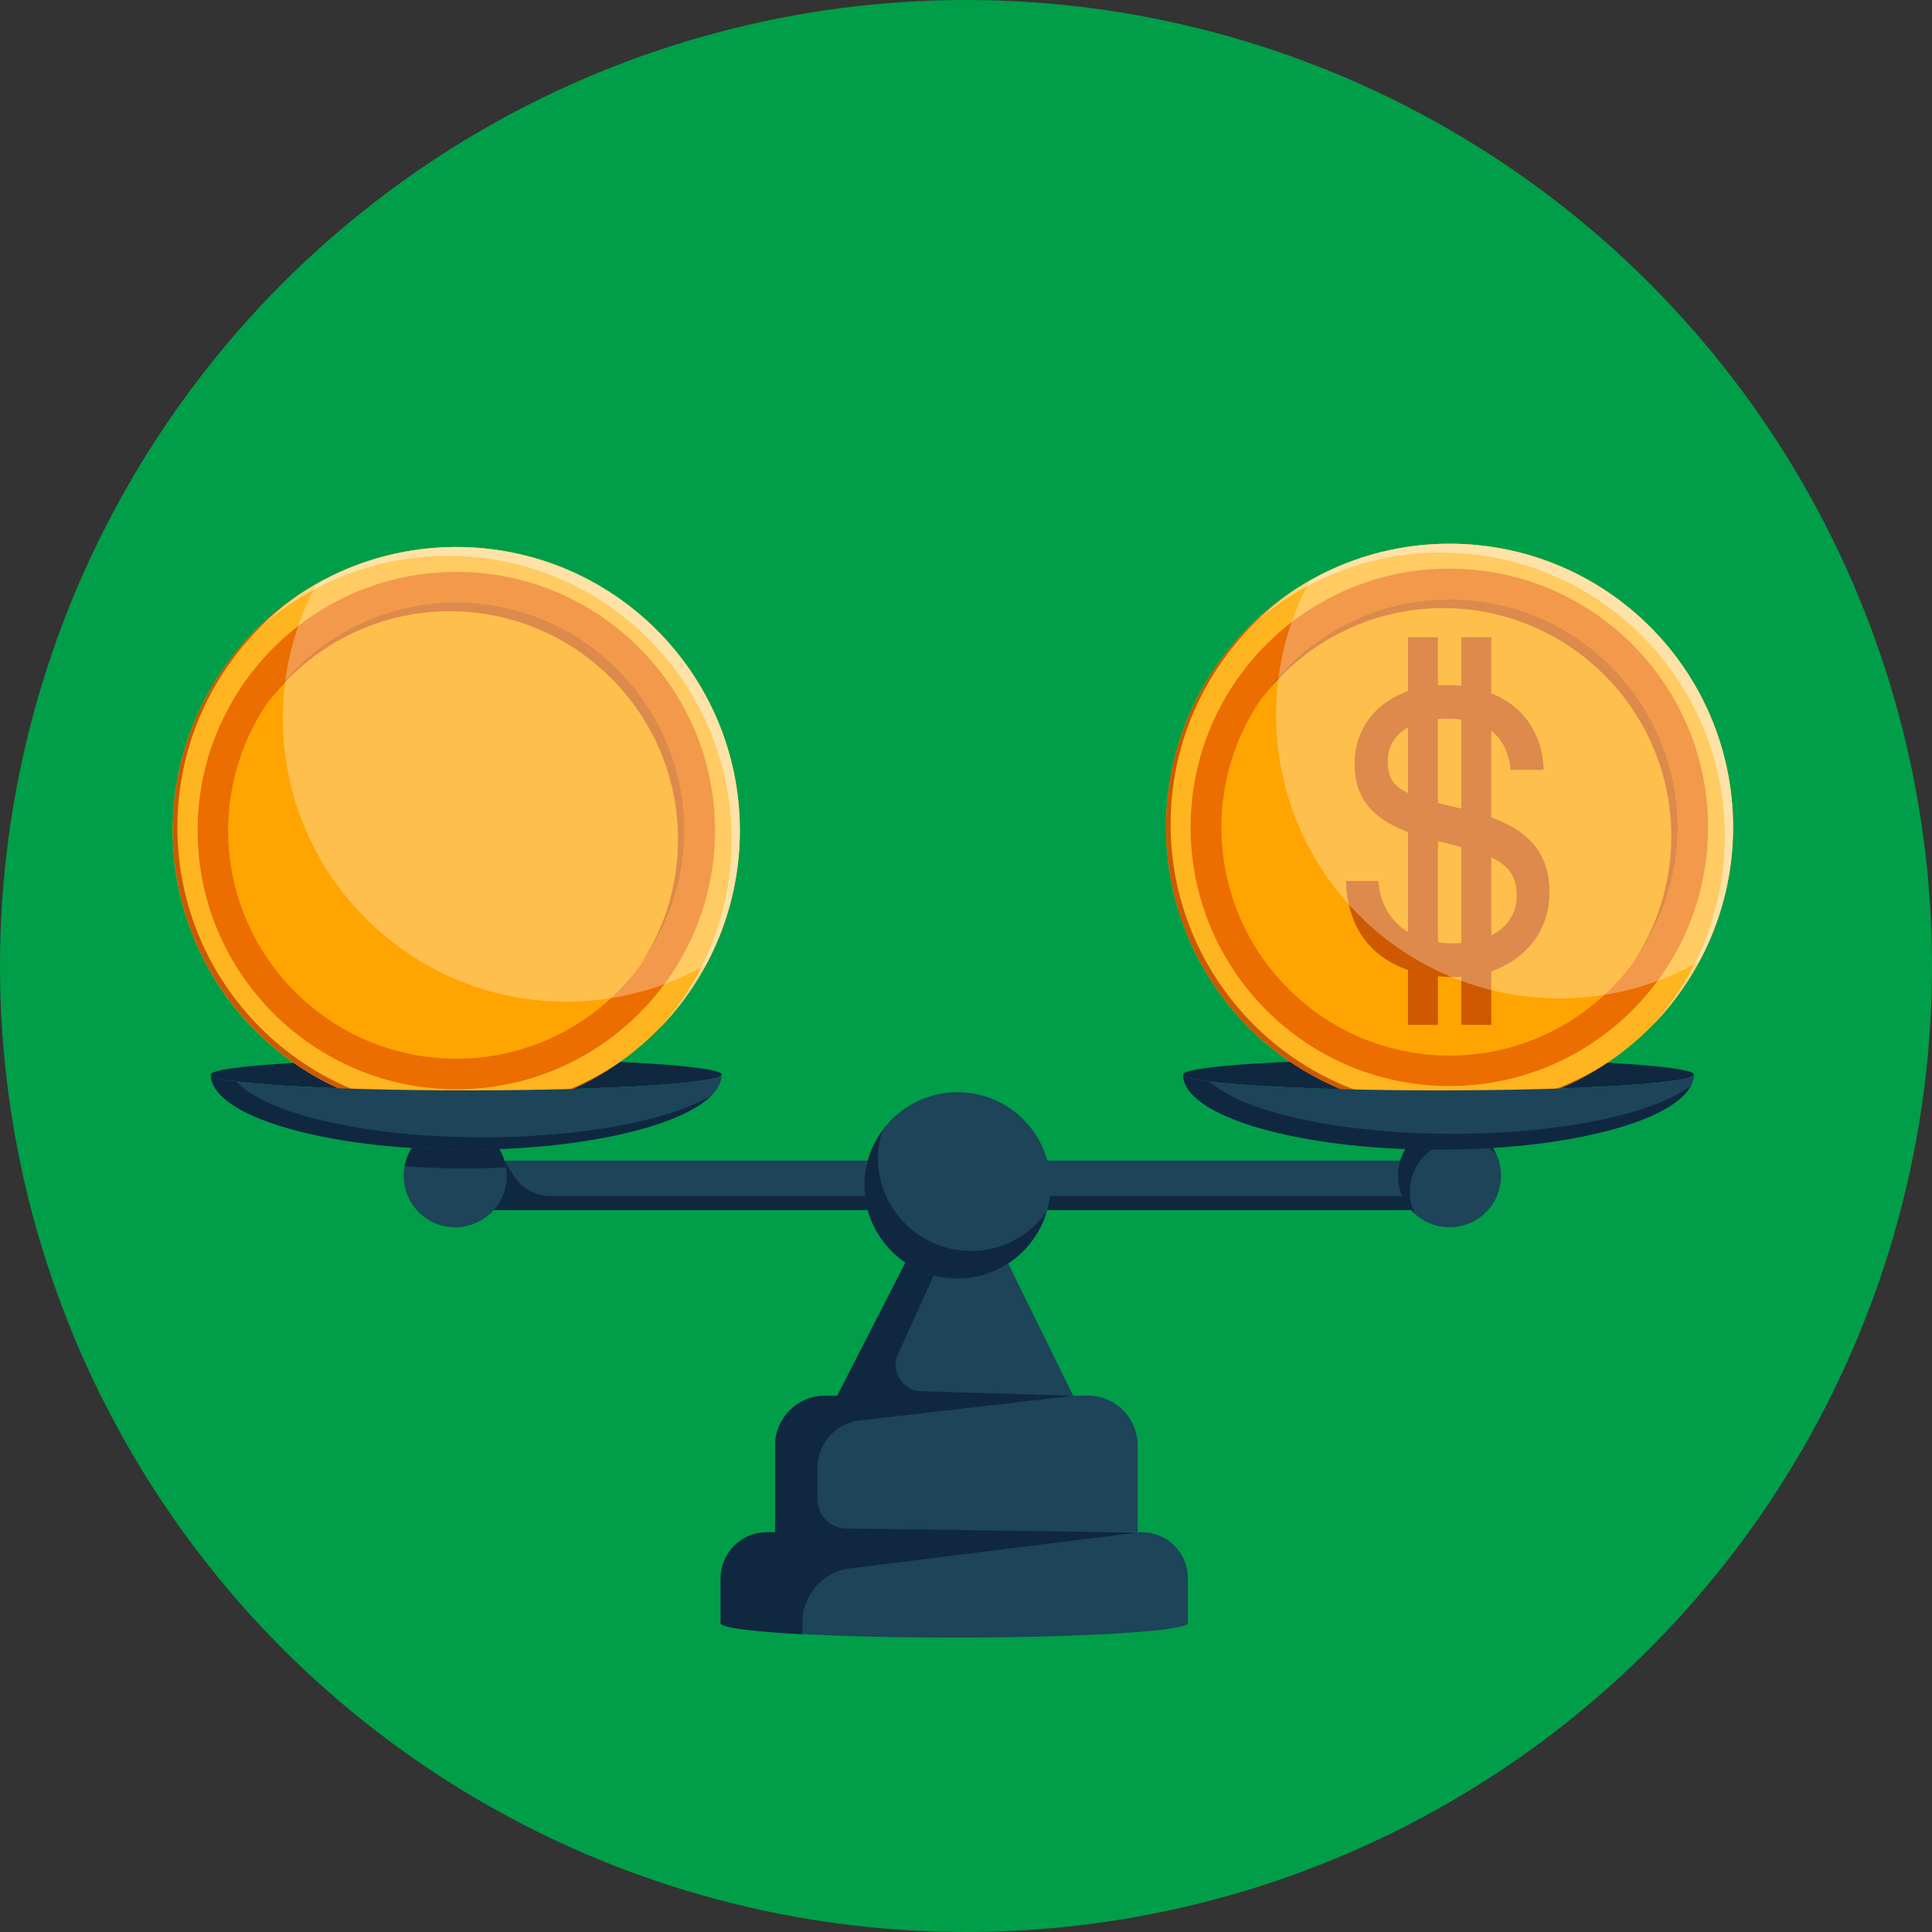 <?xml version="1.0" encoding="UTF-8"?>
<svg xmlns="http://www.w3.org/2000/svg" viewBox="0 0 105 105">
  <rect x="0" y="0" width="105" height="105" fill="#333333" stroke="none"/>
  <defs>
    <style>
      .cls-1 {
        fill: #ce5900;
      }

      .cls-2 {
        fill: #ffb51f;
      }

      .cls-3 {
        isolation: isolate;
      }

      .cls-3, .cls-4 {
        fill: none;
      }

      .cls-5 {
        fill: #fff;
        opacity: .3;
      }

      .cls-5, .cls-4 {
        mix-blend-mode: soft-light;
      }

      .cls-6 {
        fill: #0f2840;
      }

      .cls-7 {
        fill: #009e48;
      }

      .cls-8 {
        fill: #ffd683;
      }

      .cls-4 {
        opacity: .65;
      }

      .cls-9 {
        fill: #1d4459;
      }

      .cls-10 {
        fill: #ffa400;
      }

      .cls-11 {
        fill: #ec6d00;
      }
    </style>
  </defs>
  <g class="cls-3">
    <g id="Capa_2" data-name="Capa 2">
      <g id="Process">
        <circle class="cls-7" cx="52.5" cy="52.5" r="52.5"/>
        <g>
          <path class="cls-6" d="m78.18,57.54c-7.66,0-13.88.39-13.88.86s6.21.86,13.88.86,13.88-.39,13.88-.86-6.21-.86-13.88-.86Z"/>
          <path class="cls-6" d="m25.34,57.54c-7.66,0-13.88.39-13.88.86s6.21.86,13.88.86,13.88-.39,13.88-.86-6.21-.86-13.88-.86Z"/>
          <g>
            <g>
              <circle class="cls-2" cx="24.8" cy="45.14" r="15.41" transform="translate(-9.71 6.9) rotate(-13.28)"/>
              <path class="cls-11" d="m24.8,31.08c-7.75,0-14.06,6.31-14.06,14.06s6.31,14.06,14.06,14.06,14.06-6.31,14.06-14.06-6.31-14.06-14.06-14.06Z"/>
              <path class="cls-10" d="m24.8,32.74c-6.83,0-12.4,5.56-12.4,12.4s5.56,12.4,12.4,12.4,12.4-5.56,12.4-12.4-5.56-12.4-12.4-12.4Z"/>
            </g>
            <g class="cls-4">
              <g>
                <path d="m26.83,52.18h1.39c1.16,0,2.15-.42,2.96-1.27.81-.85,1.22-1.91,1.22-3.19v-1.68l-5.57,6.14Z"/>
                <path d="m20.72,38.09c-1.16,0-2.15.42-2.96,1.27-.81.85-1.22,1.91-1.22,3.19v1.33l5.25-5.79h-1.07Z"/>
                <path d="m32.4,42.55c0-1.28-.41-2.34-1.22-3.19-.81-.85-1.8-1.27-2.96-1.27h-1.72l5.9,6.51v-2.05Z"/>
                <path d="m16.55,47.72c0,1.28.41,2.34,1.22,3.19.81.85,1.8,1.27,2.96,1.27h.75l-4.92-5.43v.97Z"/>
                <polygon points="24.23 38.19 17.93 45.15 24.23 52.11 30.54 45.15 24.23 38.19"/>
              </g>
            </g>
            <path class="cls-8" d="m24.8,29.73c-4.54,0-8.61,1.96-11.43,5.08,2.8-2.84,6.68-4.6,10.98-4.6,8.51,0,15.41,6.9,15.41,15.41,0,3.98-1.51,7.6-3.98,10.33,2.74-2.78,4.43-6.6,4.43-10.81,0-8.51-6.9-15.41-15.41-15.41Z"/>
            <path class="cls-1" d="m24.8,32.74c-4.29,0-8.07,2.19-10.3,5.51,2.26-3.04,5.87-5.03,9.95-5.03,6.83,0,12.4,5.56,12.4,12.4,0,2.55-.77,4.92-2.1,6.89,1.53-2.06,2.45-4.61,2.45-7.37,0-6.83-5.56-12.4-12.4-12.4Z"/>
            <path class="cls-5" d="m24.8,29.73c-2.76,0-5.35.73-7.59,2-1.17,2.17-1.84,4.66-1.84,7.3,0,8.51,6.9,15.41,15.41,15.41,2.76,0,5.35-.73,7.59-2,1.17-2.17,1.84-4.66,1.84-7.3,0-8.51-6.9-15.41-15.41-15.41Z"/>
            <path class="cls-1" d="m9.64,44.96c0-5.26,2.64-9.91,6.67-12.69-4.17,2.76-6.92,7.49-6.92,12.86,0,8.51,6.9,15.41,15.41,15.41,3.25,0,6.26-1.01,8.74-2.72-2.43,1.61-5.35,2.55-8.49,2.55-8.51,0-15.41-6.9-15.41-15.41Z"/>
          </g>
          <g>
            <g>
              <circle class="cls-2" cx="78.78" cy="44.96" r="15.41" transform="translate(-3.44 6.65) rotate(-4.73)"/>
              <circle class="cls-11" cx="78.78" cy="44.96" r="14.06" transform="translate(31.68 122.49) rotate(-88.44)"/>
              <path class="cls-10" d="m78.78,32.57c-6.83,0-12.4,5.56-12.4,12.4s5.56,12.4,12.4,12.4,12.4-5.56,12.4-12.4-5.56-12.4-12.4-12.4Z"/>
            </g>
            <path class="cls-8" d="m78.78,29.55c-4.54,0-8.61,1.96-11.43,5.08,2.8-2.84,6.68-4.6,10.98-4.6,8.51,0,15.41,6.9,15.41,15.41,0,3.98-1.51,7.6-3.98,10.33,2.74-2.78,4.43-6.6,4.43-10.81,0-8.51-6.9-15.41-15.41-15.41Z"/>
            <path class="cls-1" d="m78.78,32.57c-4.29,0-8.07,2.19-10.3,5.51,2.26-3.04,5.87-5.03,9.95-5.03,6.83,0,12.4,5.56,12.4,12.4,0,2.55-.77,4.92-2.1,6.89,1.53-2.06,2.45-4.61,2.45-7.37,0-6.83-5.56-12.4-12.4-12.4Z"/>
            <path class="cls-1" d="m63.62,44.79c0-5.26,2.64-9.91,6.67-12.69-4.17,2.76-6.92,7.49-6.92,12.86,0,8.51,6.9,15.41,15.41,15.41,3.25,0,6.26-1.01,8.74-2.72-2.43,1.61-5.35,2.55-8.49,2.55-8.51,0-15.41-6.9-15.41-15.41Z"/>
            <g>
              <path class="cls-1" d="m83.3,45.84c-.28-.32-.6-.59-.97-.81-.37-.22-.76-.41-1.17-.57-.41-.16-.84-.29-1.28-.4-.44-.11-.87-.21-1.28-.31-.61-.14-1.12-.29-1.53-.43-.41-.14-.74-.29-.98-.47-.25-.17-.42-.38-.52-.61-.1-.23-.15-.51-.15-.83,0-.72.28-1.29.84-1.71.56-.42,1.35-.64,2.39-.64,2.12,0,3.26.93,3.45,2.78h1.79c-.02-.72-.16-1.36-.43-1.93-.27-.57-.63-1.06-1.1-1.45-.47-.4-1.02-.7-1.66-.91-.64-.21-1.35-.32-2.13-.32-.74,0-1.41.11-2.02.32-.6.21-1.12.51-1.56.88-.43.38-.77.83-1.01,1.35-.24.52-.36,1.09-.36,1.71,0,.57.09,1.07.26,1.51.17.44.44.83.81,1.16.36.34.83.63,1.39.88.56.25,1.24.47,2.02.67.8.18,1.48.36,2.03.53.55.17,1,.37,1.34.59.34.22.58.47.73.76.15.29.23.65.23,1.07s-.08.77-.25,1.09c-.16.32-.4.6-.7.82-.3.23-.66.4-1.09.52-.42.12-.9.18-1.42.18s-1.03-.07-1.5-.2c-.47-.13-.88-.34-1.25-.62-.36-.28-.66-.63-.89-1.06-.23-.43-.37-.93-.42-1.51h-1.76c.02.76.16,1.46.41,2.1.25.64.62,1.19,1.11,1.65.49.46,1.1.82,1.83,1.08.73.26,1.59.39,2.57.39.75,0,1.43-.12,2.06-.34.63-.23,1.17-.55,1.63-.96.46-.41.82-.89,1.07-1.46.26-.56.38-1.18.38-1.85,0-.58-.08-1.09-.24-1.52-.16-.43-.38-.81-.66-1.13Z"/>
              <rect class="cls-1" x="76.52" y="34.63" width="1.63" height="21.07"/>
              <rect class="cls-1" x="79.42" y="34.63" width="1.63" height="21.07"/>
            </g>
            <path class="cls-5" d="m78.78,29.55c-2.76,0-5.35.73-7.59,2-1.17,2.17-1.84,4.66-1.84,7.3,0,8.51,6.9,15.41,15.41,15.41,2.76,0,5.35-.73,7.59-2,1.17-2.17,1.84-4.66,1.84-7.3,0-8.51-6.9-15.41-15.41-15.41Z"/>
          </g>
          <g>
            <ellipse class="cls-9" cx="51.86" cy="88.21" rx="12.7" ry=".79"/>
            <rect class="cls-9" x="25.34" y="63.08" width="26.42" height="2.68"/>
            <rect class="cls-9" x="51.76" y="63.08" width="26.42" height="2.68"/>
            <path class="cls-9" d="m44.7,77.41v5.85h14.68v-5.26l-7.34-14.93-7.34,14.34Z"/>
            <path class="cls-9" d="m59.13,75.85h-14.31c-1.48,0-2.7,1.21-2.7,2.7v4.72h19.71v-4.72c0-1.48-1.21-2.7-2.7-2.7Z"/>
            <path class="cls-9" d="m62.06,83.27h-20.4c-1.38,0-2.5,1.13-2.5,2.5v2.44h25.4v-2.44c0-1.38-1.13-2.5-2.5-2.5Z"/>
            <path class="cls-6" d="m27.92,63.9l-.51-.82-2.08,1.92v.76h26.42v-.76h-21.86c-.8,0-1.55-.42-1.97-1.1Z"/>
            <rect class="cls-6" x="51.76" y="65" width="26.42" height=".76"/>
            <path class="cls-9" d="m24.74,61.1c-1.55,0-2.8,1.25-2.8,2.8s1.25,2.8,2.8,2.8,2.8-1.25,2.8-2.8-1.25-2.8-2.8-2.8Z"/>
            <path class="cls-9" d="m78.78,61.1c-1.55,0-2.8,1.25-2.8,2.8s1.25,2.8,2.8,2.8,2.8-1.25,2.8-2.8-1.25-2.8-2.8-2.8Z"/>
            <path class="cls-6" d="m44.43,81.49v-1.72c0-1.31.98-2.42,2.29-2.57l11.6-1.34-8.25-.25c-1.03-.03-1.69-1.1-1.26-2.03l1.94-4.26-.4-2.92-4.84,9.46h-.68c-1.48,0-2.7,1.21-2.7,2.7v4.72h-.46c-1.38,0-2.5,1.13-2.5,2.5v2.44c0,.24,1.73.45,4.44.6v-.65c0-1.49,1.11-2.75,2.59-2.93l15.64-1.95-15.86-.22c-.85-.01-1.54-.71-1.54-1.56Z"/>
            <path class="cls-9" d="m52.04,59.36c-2.79,0-5.06,2.26-5.06,5.06s2.26,5.06,5.06,5.06,5.06-2.26,5.06-5.06-2.26-5.06-5.06-5.06Z"/>
            <path class="cls-6" d="m52.77,67.98c-2.79,0-5.06-2.26-5.06-5.06,0-.51.1-1,.24-1.46-.6.83-.97,1.85-.97,2.96,0,2.79,2.26,5.06,5.06,5.06,2.28,0,4.18-1.52,4.82-3.59-.92,1.27-2.4,2.1-4.09,2.1Z"/>
            <path class="cls-6" d="m24.74,61.1c-1.37,0-2.51.98-2.75,2.28,1.07.08,2.19.12,3.35.12.74,0,1.45-.02,2.16-.05-.22-1.33-1.36-2.35-2.76-2.35Z"/>
            <path class="cls-9" d="m25.34,59.26c-7.66,0-13.88-.39-13.88-.86,0,2.25,6.21,4.08,13.88,4.08s13.88-1.83,13.88-4.08c0,.48-6.21.86-13.88.86Z"/>
            <path class="cls-6" d="m12.82,58.77c-.86-.11-1.36-.24-1.36-.37,0,2.25,6.21,4.08,13.88,4.08,6.3,0,11.61-1.24,13.31-2.93-2.27,1.34-6.97,2.26-12.41,2.26-6.45,0-11.85-1.3-13.41-3.05Z"/>
            <path class="cls-6" d="m78.78,61.1c-1.55,0-2.8,1.25-2.8,2.8,0,.81.35,1.54.9,2.05-.16-.36-.26-.75-.26-1.17,0-1.55,1.25-2.8,2.8-2.8.73,0,1.4.29,1.9.75-.44-.96-1.41-1.64-2.54-1.64Z"/>
            <path class="cls-9" d="m78.18,59.26c-7.66,0-13.88-.39-13.88-.86,0,2.25,6.21,4.08,13.88,4.08s13.88-1.83,13.88-4.08c0,.48-6.21.86-13.88.86Z"/>
            <path class="cls-6" d="m65.74,58.78c-.91-.11-1.44-.24-1.44-.38,0,2.25,6.21,4.08,13.88,4.08,6.94,0,12.68-1.5,13.7-3.46-2.02,1.52-7.04,2.6-12.92,2.6-6.19,0-11.43-1.19-13.22-2.84Z"/>
          </g>
        </g>
      </g>
    </g>
  </g>
</svg>